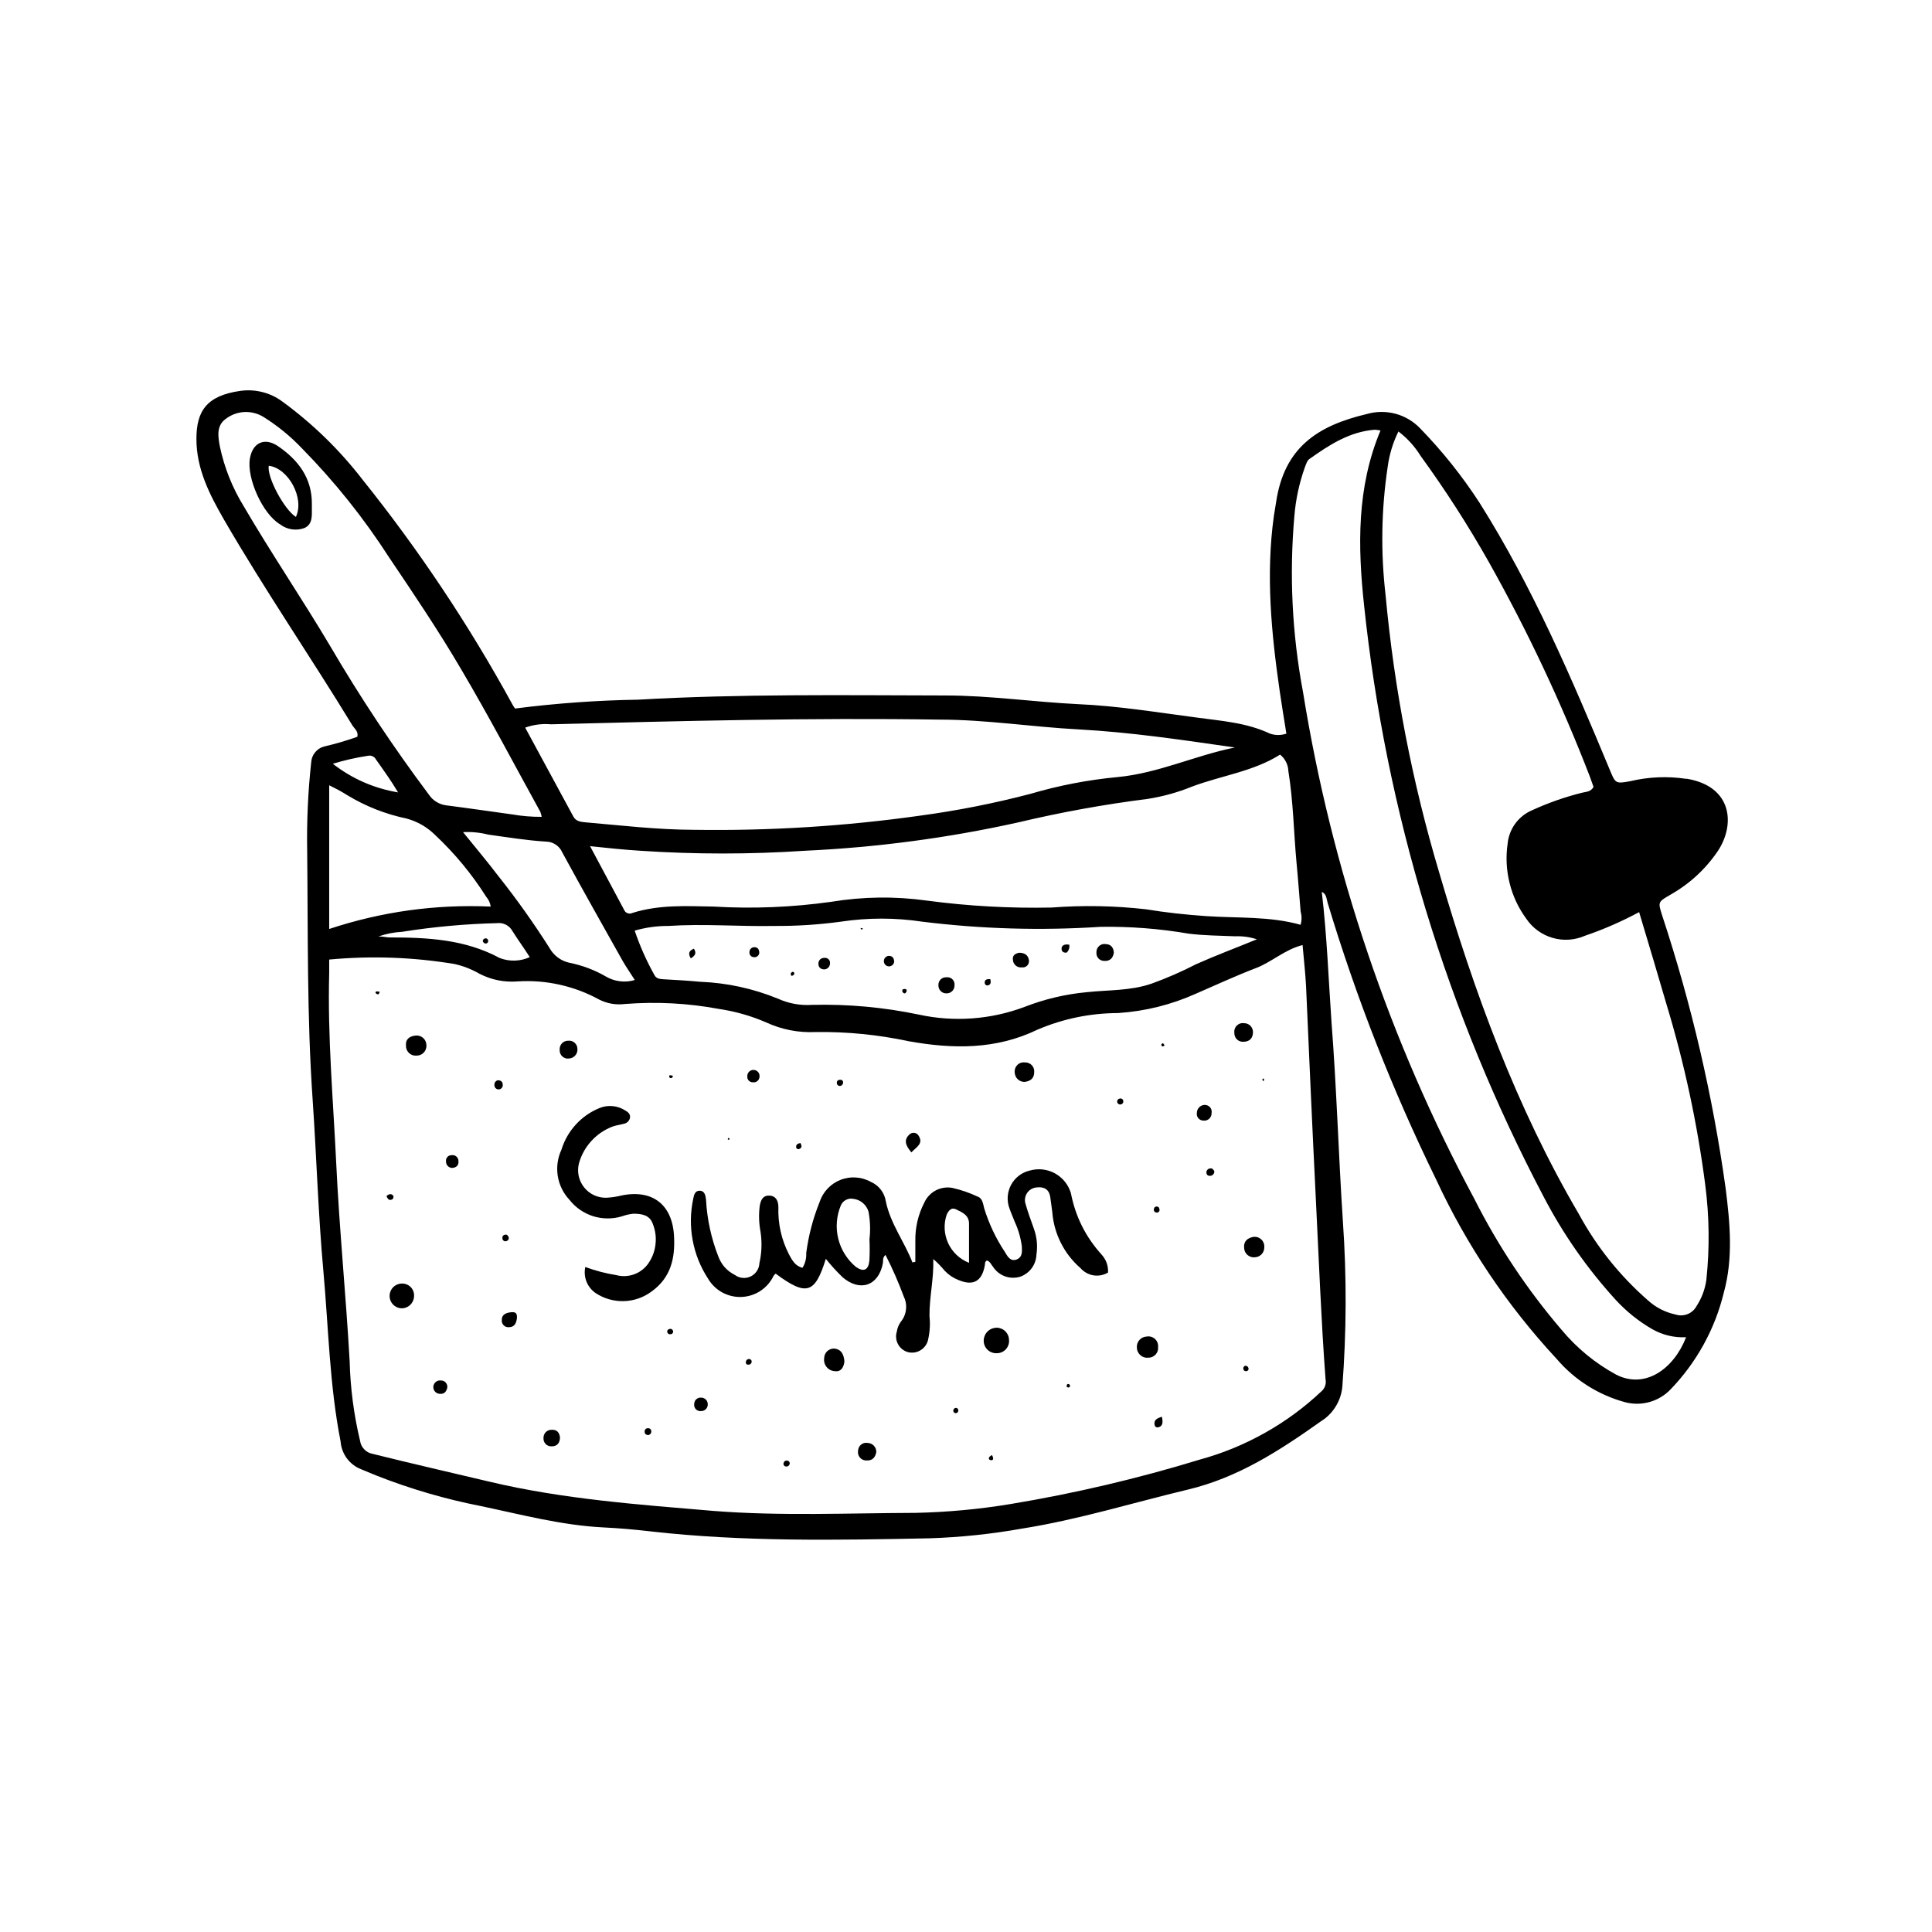 <svg xmlns="http://www.w3.org/2000/svg" xmlns:xlink="http://www.w3.org/1999/xlink" width="400" zoomAndPan="magnify" viewBox="0 0 300 300" height="400" preserveAspectRatio="xMidYMid meet" version="1.0"><defs><clipPath id="52e8125371"><path d="M 30 60.449 L 269 60.449 L 269 239.699 L 30 239.699 Z M 30 60.449 " clip-rule="nonzero"/></clipPath></defs><g clip-path="url(#52e8125371)"><path fill="currentColor" d="M 205.242 138.473 C 206.043 145.188 206.285 151.965 206.754 158.711 C 207.555 169.012 207.844 179.344 208.523 189.66 C 209.121 198.234 209.09 206.805 208.434 215.375 C 208.32 216.477 207.973 217.496 207.383 218.434 C 206.797 219.375 206.031 220.133 205.09 220.715 C 198.691 225.254 192.219 229.457 184.441 231.305 C 175.867 233.359 167.426 235.977 158.727 237.355 C 153.961 238.207 149.152 238.711 144.312 238.867 C 129.867 239.156 115.422 239.426 101.02 237.793 C 98.57 237.504 96.09 237.293 93.625 237.172 C 87.18 236.84 80.992 235.191 74.73 233.875 C 69.145 232.785 63.703 231.195 58.41 229.109 L 56.066 228.141 C 55.625 227.969 55.215 227.738 54.84 227.449 C 54.465 227.16 54.137 226.824 53.855 226.445 C 53.574 226.062 53.352 225.648 53.188 225.207 C 53.023 224.762 52.922 224.305 52.887 223.832 C 51.164 215.074 51.012 206.18 50.211 197.344 C 49.41 188.512 49.152 179.617 48.547 170.754 C 47.652 157.879 47.836 145.039 47.699 132.148 C 47.617 127.555 47.824 122.969 48.32 118.398 C 48.352 117.812 48.551 117.293 48.918 116.836 C 49.285 116.379 49.75 116.074 50.316 115.918 C 52.07 115.516 53.793 115.012 55.488 114.406 C 55.688 113.574 55.051 113.164 54.719 112.637 C 48.199 101.941 41.09 91.582 34.781 80.688 C 32.559 76.816 30.5 72.84 30.5 68.164 C 30.5 63.898 32.012 61.434 37.352 60.691 C 38.508 60.535 39.648 60.602 40.777 60.891 C 41.906 61.18 42.938 61.676 43.871 62.371 C 48.582 65.82 52.723 69.855 56.293 74.473 C 65.086 85.449 72.855 97.105 79.602 109.445 C 79.715 109.645 79.84 109.836 79.98 110.02 C 86.332 109.207 92.711 108.746 99.113 108.645 C 114.996 107.734 130.879 107.961 146.777 107.992 C 153.66 107.992 160.512 109.008 167.395 109.34 C 173.566 109.609 179.648 110.609 185.742 111.41 C 189.602 111.941 193.578 112.199 197.211 113.922 C 198.059 114.199 198.902 114.199 199.75 113.922 C 199.402 111.742 199.039 109.566 198.723 107.387 C 197.406 98.312 196.543 89.234 197.801 80.16 C 197.906 79.434 198.043 78.723 198.148 78.012 C 199.387 69.539 204.531 66.105 212.23 64.293 C 212.957 64.082 213.699 63.973 214.453 63.965 C 215.211 63.957 215.957 64.051 216.688 64.246 C 217.418 64.441 218.109 64.73 218.758 65.117 C 219.41 65.504 219.996 65.969 220.52 66.516 C 223.98 70.074 227.062 73.938 229.762 78.102 C 237.992 91.156 244.055 105.332 249.926 119.441 C 250.848 121.668 250.832 121.727 253.133 121.305 C 255.988 120.629 258.867 120.504 261.77 120.926 L 261.938 120.926 C 268.969 122.105 269.5 127.988 266.746 132.148 C 264.809 134.996 262.336 137.266 259.336 138.957 C 257.445 140.062 257.43 140.047 258.109 142.18 C 262.664 156 265.949 170.117 267.957 184.531 C 268.637 189.934 269.152 195.363 267.668 200.734 C 266.98 203.559 265.934 206.246 264.531 208.793 C 263.125 211.34 261.414 213.66 259.395 215.754 C 258.953 216.215 258.457 216.609 257.91 216.938 C 257.363 217.266 256.785 217.52 256.168 217.695 C 255.555 217.871 254.93 217.961 254.293 217.973 C 253.652 217.98 253.023 217.906 252.406 217.75 C 250.316 217.191 248.359 216.332 246.527 215.176 C 244.699 214.023 243.086 212.621 241.684 210.973 C 233.977 202.66 227.738 193.363 222.969 183.082 C 216.199 169.23 210.594 154.926 206.148 140.168 C 205.969 139.562 205.984 138.805 205.242 138.488 C 205.25 138.387 205.25 138.285 205.242 138.184 C 205.289 138.277 205.258 138.367 205.242 138.473 Z M 51.117 149.062 C 51.117 149.895 51.117 150.574 51.117 151.09 C 50.848 160.949 51.738 170.754 52.207 180.602 C 52.691 190.871 53.719 201.098 54.293 211.352 C 54.402 215.539 54.941 219.668 55.914 223.742 C 55.988 224.25 56.207 224.691 56.566 225.059 C 56.926 225.43 57.355 225.66 57.863 225.754 C 63.914 227.266 69.965 228.641 76.016 230.078 C 87.496 232.801 99.176 233.633 110.809 234.617 C 121.246 235.434 131.711 234.949 142.164 234.918 C 147.125 234.809 152.051 234.352 156.941 233.543 C 166.883 231.891 176.668 229.594 186.305 226.645 C 189.836 225.68 193.199 224.301 196.391 222.508 C 199.586 220.719 202.516 218.566 205.18 216.055 C 205.449 215.828 205.641 215.547 205.758 215.215 C 205.875 214.883 205.898 214.543 205.832 214.195 C 205.137 204.863 204.789 195.5 204.32 186.137 C 203.773 175.152 203.289 164.172 202.805 153.176 C 202.699 151.043 202.445 148.91 202.262 146.746 C 199.449 147.473 197.512 149.363 195.078 150.301 C 191.914 151.512 188.844 152.934 185.742 154.281 C 181.891 156.012 177.855 157.02 173.645 157.305 C 169.293 157.32 165.121 158.176 161.117 159.875 C 154.629 163.023 147.883 162.902 141.074 161.676 C 136.332 160.664 131.539 160.191 126.691 160.254 C 123.98 160.383 121.395 159.879 118.93 158.742 C 116.59 157.73 114.16 157.043 111.641 156.668 C 106.812 155.77 101.953 155.516 97.059 155.898 C 95.641 156.074 94.293 155.844 93.02 155.203 C 91.094 154.148 89.059 153.383 86.918 152.906 C 84.773 152.426 82.609 152.254 80.418 152.391 C 78.32 152.559 76.332 152.164 74.457 151.207 C 73.25 150.508 71.965 150.004 70.602 149.695 C 64.137 148.621 57.641 148.391 51.117 149 Z M 254.523 141.633 C 251.816 143.09 249.008 144.316 246.098 145.309 C 245.707 145.48 245.301 145.617 244.887 145.715 C 244.469 145.816 244.051 145.883 243.621 145.91 C 243.195 145.938 242.77 145.926 242.344 145.883 C 241.918 145.836 241.5 145.754 241.09 145.633 C 240.68 145.516 240.281 145.363 239.895 145.176 C 239.512 144.988 239.145 144.77 238.801 144.52 C 238.453 144.266 238.129 143.988 237.832 143.684 C 237.535 143.375 237.266 143.047 237.023 142.691 C 235.789 141.012 234.918 139.164 234.414 137.141 C 233.91 135.121 233.805 133.078 234.102 131.016 C 234.156 130.457 234.281 129.914 234.477 129.391 C 234.676 128.863 234.938 128.375 235.266 127.918 C 235.594 127.465 235.977 127.062 236.414 126.707 C 236.852 126.355 237.324 126.066 237.84 125.844 C 240.367 124.68 242.977 123.762 245.676 123.09 C 246.297 122.938 247.02 122.969 247.445 122.195 C 247.262 121.684 247.066 121.105 246.855 120.547 C 242.426 109.082 237.203 97.988 231.184 87.27 C 227.969 81.578 224.438 76.086 220.594 70.797 C 219.68 69.316 218.531 68.051 217.148 67 C 216.293 68.73 215.742 70.551 215.484 72.461 C 214.488 79.082 214.379 85.715 215.148 92.367 C 216.5 107.043 219.285 121.445 223.5 135.566 C 228.883 153.961 235.402 171.871 245.16 188.512 C 247.938 193.617 251.512 198.086 255.887 201.914 C 257.125 203.035 258.562 203.77 260.195 204.121 C 260.504 204.219 260.816 204.262 261.137 204.25 C 261.457 204.234 261.766 204.168 262.062 204.047 C 262.363 203.926 262.629 203.758 262.867 203.539 C 263.105 203.324 263.297 203.074 263.449 202.789 C 264.25 201.555 264.754 200.207 264.961 198.75 C 265.484 193.797 265.426 188.852 264.781 183.914 C 263.547 174.41 261.539 165.07 258.758 155.898 C 257.398 151.207 256.008 146.609 254.523 141.633 Z M 214.363 66.848 C 214.07 66.785 213.773 66.742 213.473 66.727 C 209.566 67.031 206.422 69.07 203.336 71.266 C 202.941 71.523 202.777 72.172 202.578 72.672 C 201.734 75.082 201.203 77.555 200.992 80.098 C 200.184 89.293 200.633 98.422 202.336 107.492 C 204.555 121.25 207.895 134.73 212.359 147.93 C 216.82 161.129 222.344 173.871 228.93 186.152 C 232.625 193.473 237.141 200.25 242.469 206.48 C 244.855 209.344 247.684 211.668 250.953 213.453 C 255.492 215.77 259.926 212.516 261.816 207.645 C 259.953 207.73 258.207 207.316 256.582 206.406 C 254.461 205.18 252.57 203.668 250.91 201.867 C 246.484 197.016 242.754 191.684 239.715 185.863 C 232.191 171.57 226.082 156.695 221.387 141.238 C 216.695 125.781 213.5 110.02 211.809 93.957 C 210.84 84.895 210.641 75.727 214.363 66.848 Z M 91.625 131.395 C 93.531 134.977 95.211 138.109 96.891 141.242 C 96.938 141.367 97.012 141.48 97.105 141.578 C 97.203 141.676 97.312 141.75 97.441 141.797 C 97.566 141.848 97.699 141.867 97.836 141.859 C 97.973 141.852 98.102 141.816 98.223 141.754 C 102.352 140.453 106.586 140.695 110.809 140.773 C 116.922 141.133 123.016 140.883 129.078 140.031 C 134.027 139.219 138.984 139.156 143.949 139.848 C 150.371 140.699 156.82 141.059 163.297 140.922 C 168.191 140.551 173.078 140.641 177.953 141.195 C 180.98 141.695 184.188 142.043 187.301 142.254 C 192.203 142.586 197.148 142.254 201.961 143.602 C 202.152 142.91 202.152 142.219 201.961 141.527 C 201.746 139 201.566 136.461 201.324 133.965 C 200.887 129.215 200.824 124.434 200.055 119.715 C 200.035 119.219 199.914 118.75 199.688 118.305 C 199.465 117.859 199.156 117.484 198.77 117.176 C 194.637 119.793 189.691 120.426 185.152 122.121 C 182.906 123.039 180.582 123.684 178.18 124.059 C 171.445 124.91 164.773 126.121 158.168 127.688 C 147.234 130.117 136.172 131.586 124.98 132.105 C 116.465 132.672 107.949 132.672 99.434 132.105 C 96.965 131.953 94.516 131.695 91.625 131.395 Z M 191.75 116.07 C 183.656 114.906 175.594 113.695 167.441 113.258 C 160.254 112.879 153.117 111.742 145.93 111.742 C 125.797 111.426 105.68 111.957 85.562 112.469 C 84.188 112.348 82.852 112.52 81.551 112.984 C 84.078 117.66 86.559 122.211 89.023 126.781 C 89.434 127.551 90.16 127.613 90.887 127.688 C 96.484 128.172 102.062 128.836 107.691 128.852 C 119.496 129.031 131.246 128.297 142.938 126.645 C 148.691 125.867 154.379 124.742 160 123.27 C 164.414 121.969 168.91 121.102 173.492 120.668 C 179.844 120.078 185.578 117.309 191.75 116.07 Z M 195.168 145.855 C 194.07 145.496 192.945 145.34 191.793 145.387 C 189.391 145.281 186.984 145.281 184.578 144.977 C 180.043 144.199 175.477 143.848 170.875 143.918 C 161.629 144.523 152.406 144.254 143.207 143.117 C 138.992 142.484 134.777 142.484 130.562 143.117 C 127.145 143.582 123.711 143.805 120.262 143.781 C 114.77 143.887 109.281 143.418 103.773 143.781 C 102 143.773 100.258 144.016 98.555 144.508 C 99.359 146.887 100.371 149.168 101.594 151.359 C 101.883 151.949 102.367 152.012 102.941 152.055 C 104.879 152.16 106.797 152.27 108.719 152.449 C 112.906 152.617 116.941 153.492 120.82 155.082 C 122.512 155.84 124.281 156.156 126.129 156.035 C 131.703 155.902 137.223 156.406 142.68 157.547 C 145.414 158.141 148.18 158.336 150.973 158.133 C 153.762 157.93 156.469 157.336 159.09 156.352 C 162.203 155.141 165.418 154.379 168.742 154.066 C 172.102 153.703 175.504 153.871 178.785 152.75 C 181.16 151.895 183.469 150.887 185.715 149.727 C 188.828 148.336 192.008 147.156 195.168 145.855 Z M 84.109 126.84 C 84.066 126.57 83.996 126.309 83.898 126.055 C 79.844 118.703 75.941 111.262 71.676 104.043 C 68.137 97.992 64.277 92.277 60.391 86.512 C 56.48 80.441 52 74.832 46.941 69.676 C 45.137 67.77 43.121 66.121 40.895 64.73 C 40.449 64.461 39.973 64.258 39.469 64.133 C 38.965 64.004 38.453 63.953 37.934 63.98 C 37.414 64.008 36.91 64.109 36.422 64.289 C 35.934 64.469 35.48 64.719 35.07 65.035 C 33.555 66.094 33.859 67.832 34.145 69.359 C 34.848 72.641 36.07 75.711 37.82 78.57 C 42.117 85.922 46.898 92.957 51.254 100.293 C 55.938 108.293 61.062 116.004 66.621 123.422 C 66.93 123.875 67.316 124.242 67.785 124.527 C 68.254 124.812 68.758 124.988 69.301 125.055 C 72.719 125.492 76.121 125.992 79.527 126.461 C 81.043 126.723 82.57 126.848 84.109 126.84 Z M 76.199 140.773 C 76.109 140.199 75.879 139.695 75.504 139.258 C 73.262 135.719 70.617 132.52 67.562 129.652 C 66.301 128.41 64.82 127.559 63.113 127.098 C 59.828 126.41 56.754 125.195 53.887 123.453 C 52.949 122.848 51.949 122.348 51.117 121.938 L 51.117 144.25 C 59.266 141.555 67.625 140.395 76.199 140.773 Z M 98.57 152.176 C 97.875 151.074 97.254 150.195 96.723 149.273 C 93.562 143.645 90.387 138.02 87.301 132.348 C 87.078 131.848 86.742 131.449 86.289 131.148 C 85.832 130.848 85.336 130.691 84.789 130.684 C 81.766 130.5 78.738 130 75.805 129.594 C 74.523 129.273 73.223 129.145 71.902 129.215 C 73.84 131.621 75.652 133.754 77.363 136.008 C 80.219 139.602 82.875 143.34 85.336 147.215 C 85.656 147.789 86.082 148.273 86.605 148.668 C 87.133 149.066 87.719 149.336 88.359 149.484 C 90.367 149.883 92.258 150.586 94.031 151.602 C 94.715 152.012 95.449 152.27 96.242 152.367 C 97.031 152.469 97.809 152.406 98.57 152.176 Z M 58.758 145.414 C 59.621 145.414 60.09 145.582 60.559 145.566 C 66.441 145.566 72.234 145.871 77.59 148.758 C 78.348 149.051 79.129 149.184 79.941 149.16 C 80.75 149.137 81.523 148.957 82.262 148.621 C 81.297 147.109 80.387 145.883 79.57 144.57 C 79.336 144.145 79 143.82 78.57 143.594 C 78.137 143.371 77.68 143.289 77.195 143.344 C 72.25 143.465 67.336 143.914 62.449 144.688 C 61.184 144.758 59.953 145 58.758 145.414 Z M 51.68 118.598 C 54.684 120.93 58.062 122.41 61.812 123.043 C 60.738 121.227 59.543 119.578 58.379 117.93 C 58.262 117.707 58.09 117.543 57.863 117.438 C 57.637 117.332 57.398 117.305 57.152 117.355 C 55.297 117.637 53.473 118.047 51.68 118.598 Z M 51.68 118.598 " fill-opacity="1" fill-rule="nonzero"/></g><path fill="currentColor" d="M 128.234 195.469 C 126.539 200.93 125.207 201.293 120.441 197.77 C 120.312 197.871 120.199 197.992 120.109 198.133 C 119.883 198.605 119.594 199.039 119.25 199.434 C 118.902 199.828 118.508 200.168 118.07 200.457 C 117.629 200.742 117.16 200.965 116.66 201.125 C 116.16 201.285 115.648 201.371 115.121 201.391 C 114.598 201.41 114.078 201.359 113.57 201.234 C 113.059 201.113 112.574 200.922 112.113 200.668 C 111.656 200.414 111.238 200.102 110.867 199.73 C 110.492 199.363 110.176 198.949 109.914 198.496 C 108.73 196.668 107.945 194.688 107.551 192.547 C 107.16 190.41 107.191 188.277 107.645 186.152 C 107.75 185.562 107.918 184.852 108.691 184.895 C 109.461 184.941 109.551 185.684 109.629 186.273 C 109.793 189.312 110.43 192.254 111.535 195.09 C 112.02 196.391 112.883 197.355 114.121 197.98 C 114.477 198.238 114.871 198.391 115.309 198.43 C 115.746 198.469 116.164 198.395 116.559 198.207 C 116.957 198.016 117.277 197.738 117.52 197.371 C 117.762 197.008 117.895 196.605 117.918 196.164 C 118.281 194.551 118.344 192.93 118.098 191.293 C 117.848 189.98 117.801 188.66 117.961 187.332 C 118.098 186.422 118.414 185.605 119.477 185.652 C 120.535 185.699 120.867 186.543 120.867 187.438 C 120.785 190.027 121.336 192.48 122.516 194.789 C 123 195.68 123.484 196.605 124.617 196.859 C 125.043 196.152 125.234 195.387 125.191 194.562 C 125.547 191.852 126.234 189.23 127.25 186.695 C 127.375 186.305 127.543 185.93 127.75 185.574 C 127.957 185.219 128.203 184.891 128.484 184.59 C 128.766 184.289 129.074 184.023 129.414 183.789 C 129.754 183.559 130.117 183.367 130.5 183.215 C 130.883 183.062 131.277 182.957 131.684 182.895 C 132.094 182.828 132.5 182.812 132.91 182.84 C 133.324 182.867 133.727 182.938 134.121 183.059 C 134.516 183.176 134.891 183.332 135.25 183.535 C 135.871 183.809 136.383 184.215 136.789 184.75 C 137.199 185.289 137.453 185.891 137.551 186.559 C 138.277 190.039 140.441 192.809 141.68 196.027 L 142.133 195.938 C 142.133 194.879 142.133 193.82 142.133 192.762 C 142.094 190.625 142.562 188.609 143.539 186.711 C 143.727 186.309 143.969 185.945 144.277 185.625 C 144.582 185.305 144.93 185.043 145.324 184.836 C 145.719 184.633 146.133 184.5 146.57 184.434 C 147.008 184.367 147.445 184.375 147.883 184.457 C 149.238 184.762 150.543 185.211 151.801 185.805 C 152.555 186.047 152.648 186.922 152.828 187.633 C 153.574 190.055 154.648 192.316 156.051 194.426 C 156.43 195.074 156.898 195.938 157.852 195.574 C 158.805 195.211 158.699 194.305 158.668 193.52 C 158.492 192.191 158.125 190.922 157.562 189.707 C 157.305 189.023 157.004 188.375 156.762 187.68 C 156.648 187.383 156.566 187.078 156.52 186.766 C 156.473 186.453 156.457 186.137 156.477 185.82 C 156.496 185.504 156.551 185.195 156.637 184.891 C 156.719 184.586 156.836 184.293 156.984 184.012 C 157.133 183.73 157.309 183.469 157.516 183.227 C 157.719 182.984 157.945 182.766 158.195 182.574 C 158.445 182.379 158.715 182.215 159 182.078 C 159.289 181.941 159.586 181.836 159.895 181.766 C 160.219 181.672 160.551 181.609 160.887 181.582 C 161.227 181.551 161.562 181.559 161.898 181.594 C 162.238 181.633 162.566 181.703 162.891 181.805 C 163.215 181.906 163.523 182.039 163.82 182.203 C 164.117 182.367 164.395 182.559 164.656 182.777 C 164.914 182.996 165.148 183.238 165.363 183.5 C 165.574 183.766 165.758 184.047 165.914 184.348 C 166.07 184.648 166.195 184.965 166.293 185.289 C 167 188.93 168.605 192.121 171.102 194.863 C 171.785 195.648 172.102 196.562 172.055 197.602 C 171.715 197.805 171.352 197.941 170.965 198.016 C 170.578 198.09 170.188 198.098 169.797 198.035 C 169.41 197.973 169.043 197.844 168.695 197.652 C 168.352 197.461 168.047 197.219 167.789 196.922 C 166.516 195.816 165.5 194.516 164.742 193.012 C 163.98 191.508 163.535 189.918 163.402 188.238 C 163.312 187.453 163.191 186.727 163.086 185.91 C 162.902 184.578 162.012 184.23 160.859 184.395 C 160.59 184.434 160.336 184.523 160.102 184.664 C 159.867 184.805 159.672 184.988 159.512 185.211 C 159.355 185.438 159.25 185.684 159.195 185.953 C 159.137 186.219 159.141 186.488 159.195 186.758 C 159.574 188.148 160.09 189.508 160.574 190.887 C 161.016 192.168 161.137 193.477 160.938 194.82 C 160.922 195.199 160.855 195.57 160.727 195.93 C 160.602 196.289 160.426 196.625 160.199 196.93 C 159.973 197.238 159.707 197.504 159.398 197.727 C 159.09 197.953 158.758 198.129 158.395 198.254 C 158.012 198.367 157.621 198.418 157.223 198.406 C 156.82 198.398 156.434 198.324 156.059 198.188 C 155.68 198.051 155.336 197.859 155.023 197.613 C 154.707 197.363 154.441 197.074 154.219 196.738 C 153.918 196.391 153.75 195.879 153.254 195.727 C 152.902 195.895 152.965 196.227 152.918 196.512 C 152.465 198.992 151.105 199.734 148.773 198.738 C 147.973 198.418 147.277 197.941 146.688 197.316 C 146.148 196.66 145.559 196.055 144.918 195.5 C 145.023 198.523 144.312 201.367 144.328 204.289 C 144.457 205.496 144.398 206.699 144.145 207.887 C 144.086 208.246 143.957 208.578 143.754 208.883 C 143.555 209.188 143.301 209.438 142.992 209.633 C 142.688 209.832 142.352 209.957 141.992 210.008 C 141.633 210.062 141.277 210.043 140.926 209.945 C 140.602 209.844 140.312 209.684 140.051 209.469 C 139.793 209.254 139.586 208.992 139.43 208.695 C 139.273 208.395 139.18 208.078 139.152 207.742 C 139.121 207.406 139.16 207.074 139.262 206.754 C 139.348 206.199 139.555 205.695 139.879 205.242 C 140.332 204.688 140.598 204.059 140.68 203.348 C 140.762 202.641 140.648 201.965 140.336 201.324 C 139.516 199.113 138.574 196.961 137.504 194.863 C 137.008 195.289 137.156 195.742 137.098 196.133 C 136.445 199.629 133.586 200.672 130.852 198.344 C 129.914 197.445 129.043 196.484 128.234 195.469 Z M 135.008 192.445 C 135.18 191 135.129 189.562 134.859 188.133 C 134.695 187.594 134.398 187.145 133.969 186.785 C 133.535 186.426 133.043 186.215 132.484 186.152 C 132.082 186.074 131.703 186.133 131.344 186.328 C 130.98 186.52 130.723 186.805 130.562 187.18 C 130.223 187.996 130.016 188.848 129.949 189.734 C 129.879 190.617 129.953 191.488 130.164 192.348 C 130.379 193.211 130.719 194.016 131.191 194.766 C 131.664 195.516 132.238 196.176 132.922 196.738 C 134.102 197.543 134.828 197.254 134.996 195.785 C 135.059 194.656 135.062 193.527 135.008 192.398 Z M 150.469 196.133 C 150.469 193.91 150.469 191.945 150.469 189.977 C 150.469 188.664 149.336 188.207 148.383 187.754 C 147.688 187.453 147.277 188.027 147.004 188.602 C 146.883 188.961 146.793 189.332 146.738 189.707 C 146.688 190.086 146.668 190.465 146.688 190.844 C 146.707 191.223 146.766 191.598 146.855 191.969 C 146.945 192.34 147.07 192.695 147.23 193.043 C 147.391 193.387 147.582 193.715 147.805 194.023 C 148.027 194.332 148.277 194.617 148.555 194.879 C 148.832 195.141 149.133 195.371 149.453 195.574 C 149.777 195.777 150.113 195.949 150.469 196.09 Z M 150.469 196.133 " fill-opacity="1" fill-rule="nonzero"/><path fill="currentColor" d="M 90.887 196.738 C 92.441 197.316 94.043 197.734 95.68 197.996 C 96.156 198.121 96.637 198.176 97.129 198.148 C 97.617 198.121 98.094 198.02 98.551 197.844 C 99.008 197.668 99.43 197.426 99.809 197.113 C 100.191 196.805 100.512 196.441 100.777 196.027 C 101.363 195.129 101.703 194.141 101.801 193.07 C 101.902 192.004 101.746 190.973 101.34 189.977 C 100.84 188.633 99.598 188.465 98.312 188.465 C 97.711 188.535 97.129 188.672 96.559 188.875 C 95.828 189.094 95.086 189.203 94.324 189.195 C 93.562 189.191 92.816 189.074 92.09 188.848 C 91.367 188.617 90.691 188.285 90.062 187.852 C 89.438 187.418 88.891 186.902 88.422 186.301 C 87.941 185.789 87.547 185.219 87.238 184.59 C 86.93 183.957 86.719 183.297 86.609 182.605 C 86.5 181.91 86.492 181.219 86.59 180.523 C 86.688 179.828 86.883 179.164 87.18 178.527 C 87.633 177.059 88.375 175.758 89.41 174.625 C 90.445 173.492 91.672 172.637 93.094 172.055 C 93.75 171.789 94.434 171.691 95.137 171.758 C 95.84 171.824 96.492 172.051 97.086 172.43 C 97.527 172.688 97.906 172.992 97.828 173.551 C 97.781 173.797 97.668 174.008 97.488 174.184 C 97.309 174.355 97.094 174.465 96.844 174.504 C 96.254 174.672 95.652 174.73 95.09 174.941 C 93.828 175.43 92.738 176.172 91.824 177.172 C 90.914 178.176 90.27 179.328 89.902 180.629 C 89.82 180.953 89.773 181.277 89.766 181.609 C 89.758 181.941 89.789 182.27 89.859 182.594 C 89.926 182.922 90.031 183.234 90.176 183.531 C 90.316 183.832 90.492 184.113 90.699 184.371 C 90.906 184.633 91.137 184.863 91.398 185.07 C 91.66 185.277 91.941 185.449 92.242 185.59 C 92.543 185.727 92.855 185.832 93.184 185.898 C 93.508 185.965 93.836 185.996 94.168 185.984 C 94.957 185.945 95.73 185.828 96.496 185.637 C 101.309 184.637 104.426 187.059 104.664 191.977 C 104.848 195.395 104.168 198.418 101.125 200.582 C 100.5 201.039 99.824 201.391 99.09 201.641 C 98.359 201.891 97.605 202.023 96.832 202.039 C 96.059 202.059 95.301 201.957 94.555 201.742 C 93.812 201.527 93.117 201.207 92.473 200.777 C 92.156 200.559 91.879 200.297 91.637 199.992 C 91.398 199.691 91.207 199.359 91.066 199 C 90.926 198.641 90.84 198.27 90.809 197.883 C 90.777 197.5 90.805 197.117 90.887 196.738 Z M 90.887 196.738 " fill-opacity="1" fill-rule="nonzero"/><path fill="currentColor" d="M 154.781 206.164 C 155.039 206.168 155.285 206.227 155.523 206.328 C 155.762 206.434 155.969 206.578 156.148 206.766 C 156.324 206.953 156.461 207.168 156.555 207.41 C 156.648 207.652 156.691 207.902 156.688 208.16 C 156.695 208.422 156.656 208.676 156.559 208.918 C 156.465 209.16 156.328 209.375 156.145 209.562 C 155.961 209.75 155.746 209.891 155.504 209.988 C 155.262 210.086 155.012 210.133 154.75 210.125 C 154.477 210.137 154.211 210.09 153.957 209.984 C 153.703 209.883 153.48 209.734 153.289 209.535 C 153.102 209.336 152.957 209.109 152.863 208.852 C 152.77 208.594 152.734 208.328 152.754 208.055 C 152.77 207.797 152.836 207.555 152.945 207.32 C 153.055 207.086 153.203 206.883 153.395 206.707 C 153.582 206.531 153.793 206.398 154.035 206.305 C 154.273 206.211 154.523 206.164 154.781 206.164 Z M 154.781 206.164 " fill-opacity="1" fill-rule="nonzero"/><path fill="currentColor" d="M 62.344 203.152 C 62.086 203.145 61.844 203.082 61.613 202.977 C 61.379 202.867 61.18 202.723 61.004 202.531 C 60.832 202.344 60.703 202.133 60.613 201.891 C 60.527 201.652 60.488 201.402 60.5 201.148 C 60.512 200.895 60.57 200.652 60.68 200.418 C 60.785 200.188 60.934 199.984 61.125 199.812 C 61.312 199.641 61.527 199.512 61.766 199.426 C 62.004 199.336 62.254 199.301 62.508 199.312 C 62.758 199.316 63 199.371 63.227 199.477 C 63.457 199.578 63.656 199.727 63.824 199.91 C 63.992 200.098 64.117 200.309 64.199 200.547 C 64.281 200.785 64.312 201.027 64.293 201.277 C 64.289 201.531 64.234 201.773 64.133 202.004 C 64.027 202.238 63.887 202.441 63.703 202.617 C 63.52 202.793 63.312 202.926 63.074 203.02 C 62.84 203.113 62.594 203.156 62.344 203.152 Z M 62.344 203.152 " fill-opacity="1" fill-rule="nonzero"/><path fill="currentColor" d="M 176.531 209.219 C 176.52 209.008 176.547 208.801 176.617 208.602 C 176.688 208.398 176.797 208.223 176.938 208.062 C 177.078 207.906 177.246 207.781 177.438 207.691 C 177.629 207.602 177.832 207.551 178.043 207.539 C 178.277 207.496 178.508 207.508 178.734 207.57 C 178.961 207.637 179.164 207.746 179.34 207.906 C 179.516 208.066 179.645 208.254 179.73 208.477 C 179.816 208.695 179.852 208.922 179.828 209.16 C 179.852 209.371 179.828 209.582 179.762 209.785 C 179.695 209.988 179.586 210.168 179.445 210.328 C 179.301 210.484 179.129 210.609 178.934 210.695 C 178.738 210.781 178.531 210.824 178.316 210.824 C 178.09 210.848 177.867 210.828 177.648 210.758 C 177.43 210.688 177.234 210.574 177.062 210.422 C 176.895 210.27 176.762 210.086 176.668 209.879 C 176.574 209.668 176.531 209.449 176.531 209.219 Z M 176.531 209.219 " fill-opacity="1" fill-rule="nonzero"/><path fill="currentColor" d="M 131.121 211.398 C 131.016 212.379 130.547 213.062 129.609 212.91 C 129.363 212.895 129.133 212.832 128.914 212.723 C 128.695 212.609 128.512 212.461 128.355 212.27 C 128.199 212.078 128.09 211.867 128.023 211.633 C 127.957 211.395 127.941 211.156 127.977 210.914 C 127.977 210.711 128.016 210.52 128.09 210.336 C 128.168 210.148 128.277 209.984 128.418 209.844 C 128.562 209.703 128.723 209.594 128.91 209.516 C 129.094 209.438 129.289 209.402 129.488 209.402 C 130.668 209.492 131.031 210.352 131.121 211.398 Z M 131.121 211.398 " fill-opacity="1" fill-rule="nonzero"/><path fill="currentColor" d="M 194.699 192.051 C 194.922 192.035 195.141 192.066 195.348 192.145 C 195.559 192.223 195.742 192.344 195.898 192.504 C 196.055 192.664 196.168 192.852 196.242 193.062 C 196.316 193.273 196.34 193.492 196.316 193.715 C 196.316 193.906 196.281 194.094 196.211 194.273 C 196.141 194.453 196.039 194.613 195.906 194.754 C 195.773 194.895 195.621 195.004 195.445 195.086 C 195.273 195.168 195.09 195.215 194.895 195.227 C 194.68 195.254 194.465 195.238 194.258 195.172 C 194.047 195.109 193.859 195.004 193.695 194.859 C 193.531 194.715 193.406 194.543 193.316 194.344 C 193.227 194.145 193.184 193.934 193.188 193.715 C 193.094 192.746 193.73 192.203 194.699 192.051 Z M 194.699 192.051 " fill-opacity="1" fill-rule="nonzero"/><path fill="currentColor" d="M 66.215 162.312 C 66.227 162.52 66.199 162.723 66.125 162.918 C 66.055 163.113 65.949 163.289 65.805 163.441 C 65.66 163.594 65.492 163.711 65.301 163.793 C 65.109 163.875 64.91 163.914 64.703 163.914 C 64.488 163.938 64.281 163.914 64.078 163.848 C 63.871 163.781 63.691 163.672 63.531 163.531 C 63.375 163.387 63.25 163.215 63.164 163.02 C 63.078 162.824 63.035 162.617 63.039 162.402 C 62.945 161.328 63.613 160.891 64.551 160.801 C 64.766 160.777 64.973 160.801 65.176 160.867 C 65.379 160.934 65.562 161.039 65.719 161.184 C 65.879 161.328 66 161.5 66.086 161.695 C 66.172 161.891 66.215 162.098 66.215 162.312 Z M 66.215 162.312 " fill-opacity="1" fill-rule="nonzero"/><path fill="currentColor" d="M 159.074 168 C 158.875 168 158.684 167.961 158.496 167.883 C 158.312 167.809 158.148 167.699 158.008 167.555 C 157.863 167.414 157.754 167.25 157.68 167.066 C 157.602 166.879 157.562 166.688 157.562 166.488 C 157.543 166.27 157.574 166.062 157.652 165.859 C 157.727 165.66 157.848 165.484 158.004 165.336 C 158.16 165.188 158.344 165.082 158.551 165.02 C 158.758 164.957 158.969 164.941 159.184 164.973 C 159.379 164.969 159.57 165.004 159.75 165.082 C 159.934 165.156 160.094 165.27 160.227 165.414 C 160.363 165.559 160.461 165.723 160.523 165.91 C 160.586 166.098 160.609 166.289 160.59 166.488 C 160.59 167.426 160.027 167.895 159.074 168 Z M 159.074 168 " fill-opacity="1" fill-rule="nonzero"/><path fill="currentColor" d="M 194.562 160.254 C 194.562 161.223 194.02 161.766 193.051 161.766 C 192.863 161.777 192.688 161.746 192.512 161.68 C 192.34 161.613 192.188 161.516 192.059 161.383 C 191.926 161.254 191.828 161.102 191.762 160.926 C 191.695 160.754 191.664 160.574 191.672 160.391 C 191.641 160.184 191.66 159.977 191.727 159.777 C 191.793 159.578 191.898 159.402 192.047 159.254 C 192.199 159.105 192.371 158.996 192.574 158.93 C 192.773 158.863 192.977 158.848 193.188 158.879 C 193.367 158.879 193.543 158.914 193.711 158.984 C 193.883 159.051 194.031 159.152 194.16 159.281 C 194.289 159.41 194.387 159.559 194.457 159.727 C 194.527 159.895 194.562 160.07 194.562 160.254 Z M 194.562 160.254 " fill-opacity="1" fill-rule="nonzero"/><path fill="currentColor" d="M 89.66 162.84 C 89.68 163.023 89.664 163.203 89.609 163.379 C 89.559 163.555 89.473 163.715 89.355 163.855 C 89.238 164 89.102 164.113 88.938 164.199 C 88.777 164.285 88.602 164.336 88.422 164.355 C 88.227 164.391 88.031 164.387 87.84 164.332 C 87.648 164.281 87.477 164.188 87.328 164.055 C 87.18 163.926 87.07 163.766 86.996 163.582 C 86.922 163.398 86.891 163.207 86.906 163.008 C 86.891 162.824 86.914 162.645 86.977 162.469 C 87.039 162.297 87.133 162.141 87.258 162.008 C 87.387 161.871 87.535 161.77 87.707 161.699 C 87.875 161.629 88.055 161.598 88.238 161.602 C 88.418 161.582 88.59 161.598 88.762 161.652 C 88.934 161.707 89.086 161.793 89.219 161.91 C 89.355 162.027 89.461 162.168 89.539 162.328 C 89.613 162.492 89.656 162.664 89.66 162.84 Z M 89.66 162.84 " fill-opacity="1" fill-rule="nonzero"/><path fill="currentColor" d="M 136.07 225.48 C 135.918 226.297 135.48 226.828 134.555 226.781 C 134.359 226.789 134.176 226.754 133.996 226.676 C 133.816 226.598 133.664 226.488 133.535 226.34 C 133.406 226.191 133.316 226.027 133.266 225.836 C 133.215 225.648 133.207 225.461 133.238 225.27 C 133.246 225.082 133.289 224.906 133.371 224.738 C 133.457 224.57 133.57 224.43 133.715 224.312 C 133.863 224.195 134.023 224.117 134.207 224.07 C 134.387 224.027 134.57 224.023 134.754 224.059 C 134.934 224.066 135.105 224.109 135.27 224.184 C 135.438 224.262 135.578 224.363 135.703 224.5 C 135.828 224.633 135.918 224.781 135.984 224.953 C 136.047 225.121 136.074 225.297 136.07 225.48 Z M 136.07 225.48 " fill-opacity="1" fill-rule="nonzero"/><path fill="currentColor" d="M 86.953 223.211 C 86.953 224.027 86.516 224.633 85.605 224.586 C 85.438 224.59 85.273 224.559 85.117 224.492 C 84.961 224.426 84.828 224.332 84.711 224.207 C 84.598 224.082 84.512 223.941 84.457 223.781 C 84.402 223.621 84.383 223.457 84.395 223.285 C 84.391 223.117 84.418 222.953 84.48 222.793 C 84.543 222.633 84.633 222.496 84.754 222.375 C 84.875 222.254 85.016 222.16 85.172 222.102 C 85.332 222.039 85.496 222.008 85.668 222.016 C 86.469 221.969 86.879 222.453 86.953 223.211 Z M 86.953 223.211 " fill-opacity="1" fill-rule="nonzero"/><path fill="currentColor" d="M 141.516 178.938 C 140.668 177.922 140.258 177.047 141.211 176.168 C 141.309 176.066 141.426 175.996 141.559 175.949 C 141.688 175.902 141.824 175.887 141.965 175.902 C 142.102 175.918 142.23 175.965 142.348 176.043 C 142.465 176.117 142.562 176.215 142.633 176.336 C 143.434 177.574 142.332 178.09 141.516 178.938 Z M 141.516 178.938 " fill-opacity="1" fill-rule="nonzero"/><path fill="currentColor" d="M 187.059 171.57 C 187.219 171.562 187.375 171.594 187.52 171.66 C 187.668 171.723 187.793 171.816 187.898 171.938 C 188.004 172.062 188.074 172.199 188.117 172.355 C 188.156 172.512 188.164 172.668 188.133 172.824 C 188.141 172.992 188.113 173.156 188.051 173.312 C 187.984 173.469 187.891 173.602 187.77 173.715 C 187.645 173.832 187.5 173.914 187.34 173.965 C 187.18 174.012 187.016 174.027 186.848 174.004 C 186.695 174 186.551 173.965 186.41 173.898 C 186.273 173.828 186.156 173.734 186.062 173.617 C 185.965 173.496 185.898 173.363 185.863 173.215 C 185.824 173.062 185.82 172.914 185.852 172.766 C 185.867 172.438 185.988 172.16 186.223 171.93 C 186.453 171.699 186.734 171.582 187.059 171.57 Z M 187.059 171.57 " fill-opacity="1" fill-rule="nonzero"/><path fill="currentColor" d="M 80.266 204.695 C 80.176 205.406 79.934 206.086 79.012 206.086 C 78.859 206.102 78.711 206.078 78.566 206.023 C 78.422 205.969 78.297 205.887 78.191 205.773 C 78.086 205.664 78.008 205.535 77.961 205.387 C 77.914 205.242 77.902 205.09 77.922 204.938 C 77.922 204.047 78.695 203.82 79.434 203.758 C 80.176 203.699 80.312 204.047 80.266 204.695 Z M 80.266 204.695 " fill-opacity="1" fill-rule="nonzero"/><path fill="currentColor" d="M 109.898 218.066 C 109.902 218.203 109.883 218.336 109.832 218.465 C 109.781 218.594 109.711 218.707 109.613 218.805 C 109.52 218.902 109.406 218.977 109.281 219.031 C 109.156 219.086 109.023 219.113 108.887 219.113 C 108.734 219.133 108.586 219.117 108.438 219.07 C 108.293 219.02 108.164 218.938 108.059 218.828 C 107.949 218.719 107.875 218.59 107.828 218.441 C 107.781 218.293 107.773 218.145 107.797 217.992 C 107.797 217.855 107.828 217.723 107.887 217.594 C 107.941 217.469 108.023 217.359 108.129 217.266 C 108.23 217.176 108.348 217.109 108.48 217.066 C 108.613 217.023 108.75 217.008 108.887 217.023 C 109.023 217.023 109.156 217.051 109.281 217.105 C 109.406 217.156 109.52 217.234 109.613 217.332 C 109.711 217.43 109.781 217.543 109.832 217.672 C 109.883 217.797 109.902 217.93 109.898 218.066 Z M 109.898 218.066 " fill-opacity="1" fill-rule="nonzero"/><path fill="currentColor" d="M 69.453 215.465 C 69.344 216.043 68.996 216.48 68.379 216.434 C 68.23 216.441 68.086 216.418 67.949 216.363 C 67.812 216.309 67.691 216.23 67.586 216.125 C 67.48 216.02 67.402 215.898 67.352 215.762 C 67.301 215.621 67.277 215.48 67.285 215.332 C 67.297 215.184 67.332 215.043 67.402 214.914 C 67.469 214.781 67.562 214.668 67.676 214.578 C 67.793 214.484 67.922 214.418 68.066 214.383 C 68.207 214.344 68.352 214.34 68.5 214.363 C 68.637 214.363 68.773 214.391 68.898 214.449 C 69.027 214.508 69.133 214.59 69.227 214.699 C 69.316 214.805 69.383 214.922 69.422 215.059 C 69.461 215.191 69.473 215.328 69.453 215.465 Z M 69.453 215.465 " fill-opacity="1" fill-rule="nonzero"/><path fill="currentColor" d="M 70.238 181.355 C 70.102 181.355 69.969 181.328 69.844 181.273 C 69.719 181.219 69.609 181.141 69.516 181.043 C 69.422 180.941 69.352 180.828 69.309 180.695 C 69.262 180.566 69.246 180.434 69.254 180.297 C 69.242 180.176 69.258 180.059 69.297 179.941 C 69.34 179.828 69.402 179.727 69.484 179.637 C 69.57 179.551 69.668 179.48 69.781 179.438 C 69.895 179.391 70.012 179.371 70.133 179.375 C 70.27 179.355 70.402 179.363 70.535 179.402 C 70.668 179.441 70.785 179.508 70.887 179.602 C 70.988 179.691 71.066 179.805 71.121 179.93 C 71.172 180.059 71.195 180.191 71.191 180.328 C 71.238 180.961 70.859 181.297 70.238 181.355 Z M 70.238 181.355 " fill-opacity="1" fill-rule="nonzero"/><path fill="currentColor" d="M 117.934 167.242 C 117.91 167.492 117.805 167.699 117.613 167.859 C 117.418 168.02 117.199 168.086 116.949 168.059 C 116.824 168.07 116.707 168.051 116.59 168.008 C 116.477 167.965 116.375 167.902 116.285 167.812 C 116.199 167.727 116.133 167.625 116.09 167.512 C 116.047 167.395 116.031 167.273 116.043 167.152 C 116.031 167.016 116.051 166.887 116.098 166.758 C 116.145 166.629 116.215 166.516 116.312 166.422 C 116.406 166.324 116.516 166.25 116.645 166.199 C 116.77 166.148 116.902 166.129 117.039 166.137 C 117.172 166.141 117.301 166.176 117.422 166.238 C 117.543 166.297 117.648 166.383 117.734 166.488 C 117.82 166.594 117.879 166.711 117.914 166.844 C 117.949 166.977 117.953 167.109 117.934 167.242 Z M 117.934 167.242 " fill-opacity="1" fill-rule="nonzero"/><path fill="currentColor" d="M 180.418 219.988 C 180.617 220.898 180.555 221.5 179.812 221.637 C 179.688 221.66 179.574 221.637 179.469 221.562 C 179.367 221.488 179.305 221.387 179.285 221.258 C 179.148 220.488 179.633 220.246 180.418 219.988 Z M 180.418 219.988 " fill-opacity="1" fill-rule="nonzero"/><path fill="currentColor" d="M 77.301 167.742 C 77.801 167.742 78.043 167.984 78.059 168.379 C 78.098 168.57 78.059 168.746 77.941 168.902 C 77.82 169.059 77.664 169.145 77.469 169.16 C 77.27 169.172 77.102 169.109 76.965 168.973 C 76.824 168.832 76.762 168.664 76.773 168.469 C 76.758 168.297 76.801 168.145 76.902 168.004 C 77 167.867 77.137 167.781 77.301 167.742 Z M 77.301 167.742 " fill-opacity="1" fill-rule="nonzero"/><path fill="currentColor" d="M 188.559 181.871 C 188.57 182.066 188.508 182.234 188.375 182.375 C 188.238 182.52 188.074 182.586 187.875 182.582 C 187.754 182.602 187.641 182.574 187.539 182.504 C 187.438 182.434 187.375 182.34 187.348 182.219 C 187.301 182.031 187.332 181.859 187.441 181.703 C 187.551 181.543 187.699 181.453 187.891 181.434 C 188.238 181.355 188.422 181.613 188.559 181.871 Z M 188.559 181.871 " fill-opacity="1" fill-rule="nonzero"/><path fill="currentColor" d="M 100.688 222.832 C 100.324 222.832 100.098 222.652 100.098 222.332 C 100.078 222.176 100.125 222.039 100.234 221.922 C 100.348 221.809 100.484 221.758 100.641 221.773 C 100.762 221.766 100.867 221.797 100.961 221.875 C 101.055 221.949 101.109 222.047 101.125 222.168 C 101.156 222.32 101.125 222.461 101.043 222.59 C 100.957 222.719 100.84 222.801 100.688 222.832 Z M 100.688 222.832 " fill-opacity="1" fill-rule="nonzero"/><path fill="currentColor" d="M 60.012 185.727 C 60.438 185.348 60.801 185.305 61.102 185.727 C 61.102 185.727 61.102 186.09 60.98 186.18 C 60.559 186.469 60.254 186.332 60.012 185.727 Z M 60.012 185.727 " fill-opacity="1" fill-rule="nonzero"/><path fill="currentColor" d="M 174.035 171.492 C 173.914 171.523 173.797 171.504 173.688 171.438 C 173.582 171.371 173.512 171.277 173.484 171.152 C 173.453 171.031 173.473 170.914 173.539 170.809 C 173.605 170.699 173.699 170.629 173.824 170.602 C 173.891 170.574 173.961 170.562 174.035 170.57 C 174.109 170.578 174.176 170.602 174.234 170.645 C 174.297 170.684 174.344 170.738 174.379 170.801 C 174.414 170.867 174.43 170.938 174.43 171.008 C 174.438 171.129 174.406 171.238 174.328 171.328 C 174.254 171.422 174.156 171.477 174.035 171.492 Z M 174.035 171.492 " fill-opacity="1" fill-rule="nonzero"/><path fill="currentColor" d="M 104.531 206.77 C 104.527 206.891 104.477 206.996 104.383 207.074 C 104.293 207.156 104.184 207.191 104.062 207.176 C 103.938 207.191 103.828 207.156 103.738 207.07 C 103.645 206.984 103.602 206.879 103.605 206.754 C 103.605 206.496 103.832 206.359 104.074 206.344 C 104.316 206.328 104.5 206.496 104.531 206.77 Z M 104.531 206.77 " fill-opacity="1" fill-rule="nonzero"/><path fill="currentColor" d="M 79.012 192.203 C 79.008 192.48 78.871 192.656 78.602 192.73 C 78.531 192.75 78.457 192.754 78.383 192.738 C 78.309 192.723 78.242 192.688 78.184 192.641 C 78.125 192.594 78.082 192.535 78.051 192.465 C 78.02 192.395 78.008 192.324 78.012 192.246 C 77.996 192.125 78.02 192.016 78.09 191.918 C 78.16 191.816 78.258 191.754 78.375 191.734 C 78.738 191.625 78.906 191.883 79.012 192.203 Z M 79.012 192.203 " fill-opacity="1" fill-rule="nonzero"/><path fill="currentColor" d="M 130.336 168.621 C 130.215 168.605 130.117 168.551 130.043 168.457 C 129.965 168.363 129.934 168.254 129.941 168.137 C 129.941 167.789 130.184 167.652 130.516 167.668 C 130.641 167.664 130.738 167.711 130.82 167.801 C 130.898 167.895 130.93 168 130.91 168.121 C 130.906 168.273 130.848 168.398 130.734 168.496 C 130.617 168.598 130.484 168.637 130.336 168.621 Z M 130.336 168.621 " fill-opacity="1" fill-rule="nonzero"/><path fill="currentColor" d="M 180.055 187.875 C 180.055 188.133 179.859 188.312 179.602 188.285 C 179.527 188.285 179.461 188.266 179.395 188.234 C 179.332 188.199 179.277 188.152 179.238 188.09 C 179.195 188.031 179.172 187.965 179.164 187.891 C 179.156 187.816 179.168 187.746 179.195 187.68 C 179.215 187.559 179.277 187.469 179.383 187.406 C 179.484 187.344 179.594 187.328 179.707 187.359 C 179.996 187.422 180.027 187.664 180.055 187.875 Z M 180.055 187.875 " fill-opacity="1" fill-rule="nonzero"/><path fill="currentColor" d="M 124.285 177.484 C 124.496 177.863 124.574 178.211 124.148 178.391 C 124.098 178.422 124.039 178.441 123.977 178.441 C 123.914 178.445 123.855 178.43 123.801 178.398 C 123.746 178.371 123.703 178.328 123.672 178.277 C 123.637 178.223 123.621 178.164 123.621 178.105 C 123.605 177.637 123.969 177.574 124.285 177.484 Z M 124.285 177.484 " fill-opacity="1" fill-rule="nonzero"/><path fill="currentColor" d="M 122.621 227.309 C 122.598 227.43 122.539 227.527 122.445 227.605 C 122.352 227.684 122.242 227.723 122.121 227.719 C 121.957 227.734 121.828 227.676 121.734 227.539 C 121.637 227.406 121.625 227.262 121.699 227.113 C 121.734 226.996 121.809 226.906 121.918 226.848 C 122.023 226.789 122.141 226.777 122.258 226.812 C 122.383 226.82 122.48 226.879 122.555 226.977 C 122.625 227.078 122.648 227.188 122.621 227.309 Z M 122.621 227.309 " fill-opacity="1" fill-rule="nonzero"/><path fill="currentColor" d="M 193.52 212.91 C 193.391 212.93 193.281 212.898 193.188 212.809 C 193.094 212.723 193.055 212.613 193.066 212.488 C 193.055 212.363 193.094 212.258 193.184 212.176 C 193.273 212.09 193.383 212.059 193.504 212.078 C 193.676 212.133 193.789 212.242 193.852 212.41 C 193.875 212.465 193.883 212.523 193.875 212.582 C 193.871 212.645 193.852 212.699 193.816 212.75 C 193.785 212.797 193.742 212.836 193.688 212.867 C 193.637 212.895 193.578 212.91 193.52 212.91 Z M 193.52 212.91 " fill-opacity="1" fill-rule="nonzero"/><path fill="currentColor" d="M 148.336 219.43 C 148.223 219.41 148.137 219.348 148.078 219.246 C 148.02 219.145 148.008 219.039 148.047 218.93 C 148.102 218.762 148.211 218.656 148.383 218.613 C 148.652 218.613 148.805 218.766 148.805 219.008 C 148.812 219.133 148.766 219.242 148.672 219.328 C 148.574 219.414 148.465 219.449 148.336 219.43 Z M 148.336 219.43 " fill-opacity="1" fill-rule="nonzero"/><path fill="currentColor" d="M 116.723 211.398 C 116.723 211.656 116.57 211.867 116.312 211.895 C 116.055 211.926 115.828 211.895 115.812 211.547 C 115.805 211.426 115.836 211.312 115.914 211.215 C 115.988 211.117 116.086 211.059 116.207 211.035 C 116.328 211.008 116.441 211.027 116.547 211.102 C 116.648 211.172 116.707 211.273 116.723 211.398 Z M 116.723 211.398 " fill-opacity="1" fill-rule="nonzero"/><path fill="currentColor" d="M 154.023 225.934 C 154.121 226.086 154.188 226.254 154.219 226.434 C 154.219 226.766 153.977 226.781 153.734 226.707 C 153.648 226.676 153.586 226.617 153.559 226.527 C 153.531 226.438 153.543 226.355 153.602 226.281 C 153.676 226.145 153.844 226.07 154.023 225.934 Z M 154.023 225.934 " fill-opacity="1" fill-rule="nonzero"/><path fill="currentColor" d="M 180.57 162.492 C 180.375 162.492 180.285 162.312 180.359 162.129 C 180.422 162.051 180.5 162.008 180.602 161.992 C 180.695 162.105 180.777 162.227 180.844 162.355 Z M 180.57 162.492 " fill-opacity="1" fill-rule="nonzero"/><path fill="currentColor" d="M 58.969 154.008 C 58.895 154.172 58.863 154.309 58.789 154.371 C 58.711 154.43 58.453 154.371 58.348 154.219 C 58.242 154.066 58.348 153.961 58.453 153.945 C 58.629 153.945 58.801 153.965 58.969 154.008 Z M 58.969 154.008 " fill-opacity="1" fill-rule="nonzero"/><path fill="currentColor" d="M 166.156 215.18 C 166.156 215.352 166.07 215.441 165.898 215.449 C 165.809 215.449 165.625 215.359 165.625 215.316 C 165.625 215.27 165.625 214.969 165.777 214.922 C 165.93 214.875 166.078 214.891 166.156 215.18 Z M 166.156 215.18 " fill-opacity="1" fill-rule="nonzero"/><path fill="currentColor" d="M 104.484 167.047 C 104.484 167.199 104.379 167.332 104.305 167.379 C 104.227 167.422 104.148 167.426 104.066 167.391 C 103.984 167.355 103.934 167.297 103.91 167.211 C 103.91 167.211 103.91 166.957 104.031 166.957 C 104.184 166.973 104.336 167.004 104.484 167.047 Z M 104.484 167.047 " fill-opacity="1" fill-rule="nonzero"/><path fill="currentColor" d="M 113.184 176.969 C 113.184 176.969 113.062 176.969 113.031 176.969 C 113.008 176.918 113.008 176.867 113.031 176.816 C 113.031 176.668 113.184 176.652 113.273 176.816 C 113.363 176.984 113.195 176.91 113.184 176.969 Z M 113.184 176.969 " fill-opacity="1" fill-rule="nonzero"/><path fill="currentColor" d="M 196.211 167.441 C 196.211 167.531 196.316 167.621 196.301 167.711 C 196.285 167.801 196.18 167.816 196.121 167.863 C 196.066 167.781 196.031 167.688 196.016 167.59 C 196.016 167.59 196.137 167.484 196.211 167.441 Z M 196.211 167.441 " fill-opacity="1" fill-rule="nonzero"/><path fill="currentColor" d="M 172.961 147.926 C 172.824 148.758 172.371 149.273 171.449 149.211 C 171.277 149.211 171.117 149.176 170.961 149.105 C 170.805 149.035 170.672 148.938 170.559 148.812 C 170.445 148.684 170.359 148.539 170.309 148.379 C 170.254 148.215 170.238 148.051 170.254 147.883 C 170.246 147.688 170.277 147.5 170.355 147.324 C 170.434 147.145 170.547 146.996 170.695 146.871 C 170.844 146.746 171.012 146.66 171.199 146.613 C 171.391 146.57 171.578 146.566 171.766 146.609 C 172.523 146.641 172.902 147.156 172.961 147.926 Z M 172.961 147.926 " fill-opacity="1" fill-rule="nonzero"/><path fill="currentColor" d="M 146.977 154.25 C 146.805 154.254 146.645 154.227 146.488 154.168 C 146.328 154.105 146.191 154.016 146.074 153.895 C 145.953 153.777 145.863 153.637 145.801 153.48 C 145.742 153.324 145.711 153.164 145.719 152.992 C 145.707 152.824 145.73 152.66 145.793 152.504 C 145.852 152.344 145.941 152.203 146.062 152.086 C 146.184 151.965 146.324 151.879 146.48 151.82 C 146.641 151.762 146.805 151.738 146.977 151.754 C 147.145 151.73 147.309 151.746 147.469 151.801 C 147.633 151.855 147.773 151.941 147.895 152.062 C 148.016 152.184 148.105 152.324 148.16 152.484 C 148.219 152.645 148.234 152.809 148.215 152.98 C 148.223 153.148 148.199 153.309 148.137 153.469 C 148.078 153.625 147.988 153.766 147.871 153.887 C 147.754 154.004 147.617 154.098 147.461 154.16 C 147.305 154.223 147.145 154.254 146.977 154.25 Z M 146.977 154.25 " fill-opacity="1" fill-rule="nonzero"/><path fill="currentColor" d="M 158.258 147.941 C 159.062 147.941 159.664 148.289 159.773 149.105 C 159.797 149.258 159.781 149.41 159.734 149.555 C 159.688 149.703 159.609 149.828 159.5 149.938 C 159.391 150.047 159.262 150.125 159.117 150.176 C 158.969 150.223 158.82 150.234 158.668 150.211 C 158.5 150.23 158.336 150.219 158.172 150.172 C 158.012 150.125 157.863 150.047 157.734 149.941 C 157.605 149.832 157.5 149.703 157.422 149.555 C 157.348 149.402 157.301 149.246 157.289 149.074 C 157.156 148.336 157.684 148.047 158.258 147.941 Z M 158.258 147.941 " fill-opacity="1" fill-rule="nonzero"/><path fill="currentColor" d="M 128.008 150.527 C 127.445 150.527 127.082 150.211 127.082 149.652 C 127.078 149.531 127.094 149.414 127.137 149.301 C 127.18 149.188 127.246 149.086 127.328 149 C 127.414 148.914 127.512 148.848 127.625 148.805 C 127.738 148.758 127.855 148.738 127.977 148.742 C 128.098 148.723 128.215 148.727 128.332 148.762 C 128.449 148.797 128.555 148.855 128.645 148.938 C 128.734 149.02 128.801 149.121 128.84 149.234 C 128.883 149.352 128.898 149.469 128.883 149.59 C 128.883 149.84 128.801 150.051 128.629 150.234 C 128.461 150.414 128.254 150.512 128.008 150.527 Z M 128.008 150.527 " fill-opacity="1" fill-rule="nonzero"/><path fill="currentColor" d="M 138.852 149.273 C 138.844 149.496 138.758 149.684 138.598 149.836 C 138.434 149.988 138.242 150.062 138.02 150.059 C 137.793 150.047 137.605 149.957 137.453 149.789 C 137.305 149.621 137.234 149.422 137.246 149.195 C 137.258 148.973 137.352 148.781 137.52 148.633 C 137.688 148.48 137.883 148.414 138.109 148.426 C 138.625 148.473 138.805 148.82 138.852 149.273 Z M 138.852 149.273 " fill-opacity="1" fill-rule="nonzero"/><path fill="currentColor" d="M 117.902 147.957 C 117.895 148.062 117.863 148.164 117.812 148.258 C 117.762 148.348 117.691 148.426 117.605 148.492 C 117.52 148.555 117.426 148.598 117.32 148.621 C 117.219 148.645 117.113 148.645 117.008 148.621 C 116.816 148.605 116.66 148.523 116.535 148.375 C 116.41 148.227 116.355 148.059 116.375 147.867 C 116.371 147.758 116.387 147.656 116.426 147.555 C 116.465 147.457 116.523 147.371 116.602 147.293 C 116.676 147.219 116.766 147.164 116.863 147.125 C 116.965 147.09 117.07 147.074 117.176 147.078 C 117.691 147.094 117.887 147.457 117.902 147.957 Z M 117.902 147.957 " fill-opacity="1" fill-rule="nonzero"/><path fill="currentColor" d="M 166.051 146.703 C 166.105 147.164 165.973 147.57 165.656 147.91 C 165.113 148.004 164.809 147.715 164.84 147.246 C 164.871 146.777 165.367 146.551 166.051 146.703 Z M 166.051 146.703 " fill-opacity="1" fill-rule="nonzero"/><path fill="currentColor" d="M 107.27 148.82 C 106.785 147.988 107.027 147.625 107.75 147.305 C 108.16 147.988 108.008 148.336 107.27 148.82 Z M 107.27 148.82 " fill-opacity="1" fill-rule="nonzero"/><path fill="currentColor" d="M 153.766 152.039 C 153.949 152.66 153.766 152.992 153.281 153.023 C 153.102 152.992 152.98 152.895 152.918 152.723 C 152.828 152.133 153.176 152.012 153.766 152.039 Z M 153.766 152.039 " fill-opacity="1" fill-rule="nonzero"/><path fill="currentColor" d="M 140.773 153.961 C 140.773 153.961 140.652 154.203 140.516 154.25 C 140.379 154.293 140.121 154.129 140.105 153.871 C 140.094 153.613 140.273 153.57 140.457 153.57 C 140.637 153.57 140.832 153.598 140.773 153.961 Z M 140.773 153.961 " fill-opacity="1" fill-rule="nonzero"/><path fill="currentColor" d="M 123.031 150.906 C 123.301 150.906 123.379 151.074 123.332 151.254 C 123.289 151.359 123.211 151.438 123.105 151.48 C 122.879 151.57 122.773 151.48 122.789 151.238 C 122.801 150.996 122.953 150.996 123.031 150.906 Z M 123.031 150.906 " fill-opacity="1" fill-rule="nonzero"/><path fill="currentColor" d="M 147.172 146.203 C 147.184 146.246 147.184 146.293 147.172 146.34 C 147.172 146.34 147.172 146.34 147.172 146.445 C 147.18 146.363 147.18 146.281 147.172 146.203 Z M 147.172 146.203 " fill-opacity="1" fill-rule="nonzero"/><path fill="currentColor" d="M 133.996 144.176 L 133.828 144.371 C 133.766 144.32 133.707 144.266 133.648 144.207 C 133.648 144.207 133.648 144.07 133.648 144.086 Z M 133.996 144.176 " fill-opacity="1" fill-rule="nonzero"/><path fill="currentColor" d="M 48.426 78.223 C 48.426 78.465 48.426 78.707 48.426 78.949 C 48.426 80.086 48.547 81.398 47.305 81.977 C 46.668 82.219 46.012 82.293 45.336 82.195 C 44.66 82.098 44.055 81.844 43.508 81.43 C 40.773 79.828 38.277 74.215 38.805 71.191 C 39.23 68.723 41.09 67.863 43.176 69.285 C 46.309 71.434 48.441 74.215 48.426 78.223 Z M 45.945 80.266 C 47.32 77.375 44.797 72.703 41.738 72.324 C 41.406 74.035 44.113 79.117 45.945 80.266 Z M 45.945 80.266 " fill-opacity="1" fill-rule="nonzero"/><path fill="currentColor" d="M 75.352 145.703 C 75.473 145.688 75.578 145.723 75.668 145.805 C 75.762 145.887 75.805 145.988 75.805 146.109 C 75.809 146.238 75.762 146.34 75.664 146.422 C 75.566 146.5 75.457 146.527 75.336 146.504 C 75.176 146.453 75.059 146.355 74.988 146.203 C 74.926 145.945 75.094 145.777 75.352 145.703 Z M 75.352 145.703 " fill-opacity="1" fill-rule="nonzero"/></svg>